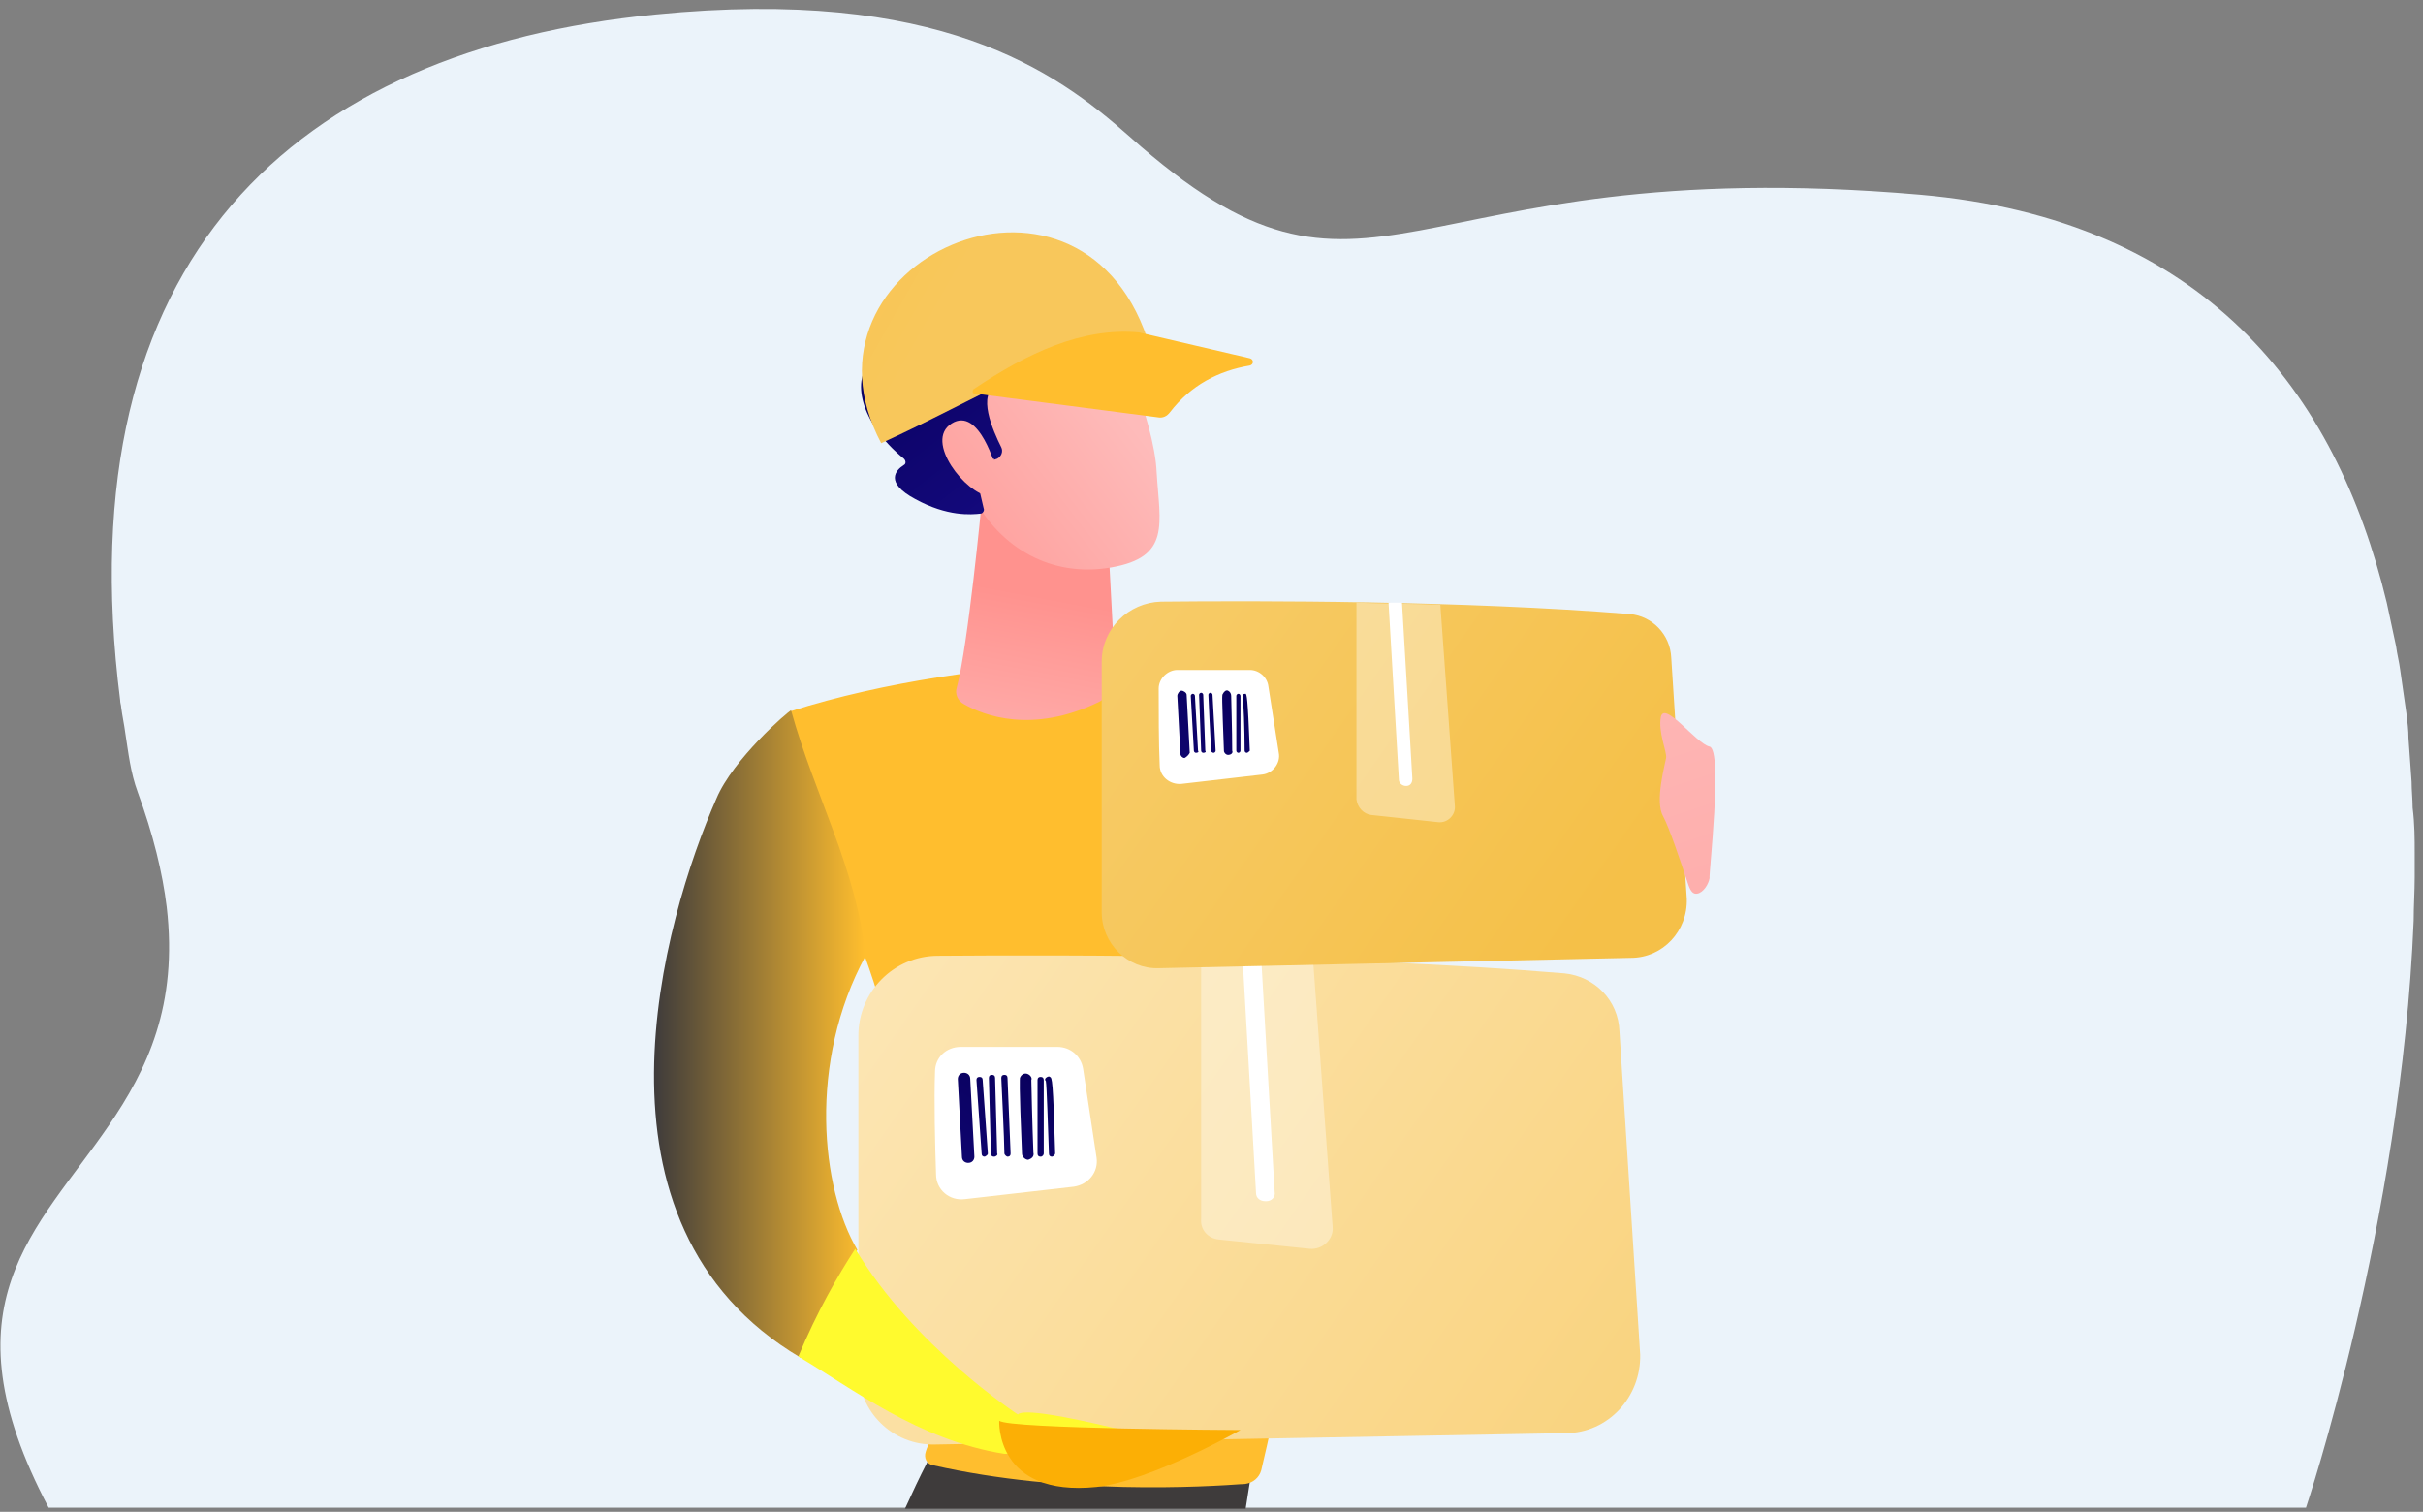 <svg width="234" height="146" viewBox="0 0 234 146" fill="none" xmlns="http://www.w3.org/2000/svg">
<rect x="0" y="0" width="234" height="146" fill="#808080" stroke="none"/>
<path d="M233.199 82.4C233.199 83.2 233.199 83.9 233.199 84.7C233.199 86.1 233.099 87.5 233.099 88.9C231.899 118.2 222.699 145.6 222.699 145.6H168.599H163.999H155.499H141.899H130.299H106.899H101.799H89.999H73.299H56.599H4.699C-5.701 125.9 3.599 118.8 10.499 108.7C14.2 103.3 17.2 97.1 16.099 87.6C15.7 84.3 14.8 80.6 13.3 76.5C12.6 74.6 12.399 72.7 12.1 70.8C11.999 70 11.8 69.1 11.7 68.3C11.7 68.1 11.6 67.9 11.6 67.6C6.199 25 28.5 4.8 63.3 1.4C90.6 -1.3 101.899 6.8 109.099 13.2C132.799 34.3 134.599 14.4 185.399 18.8C212.899 21.2 225.599 37.8 230.499 58.2C230.799 59.6 231.099 61 231.399 62.4C231.499 63.2 231.699 63.9 231.799 64.7C231.999 66.1 232.199 67.5 232.399 68.9C232.499 69.7 232.599 70.5 232.599 71.3C232.699 72.7 232.799 74.1 232.899 75.5C232.899 76.3 232.999 77.2 232.999 78C233.199 79.6 233.199 81 233.199 82.4Z" fill="#EBF3FA"/>
<path d="M99.498 145.7C106.398 145.7 113.398 145.7 120.298 145.7C120.798 142.5 121.098 140.6 121.098 140.6L91.198 138.4C90.198 139.8 88.898 142.4 87.398 145.7C91.398 145.7 95.398 145.7 99.498 145.7Z" fill="url(#paint0_linear_1_15795)"/>
<path d="M123.801 63.9C125.101 64 126.301 64.2 127.501 64.6C140.401 69.1 150.601 67.9 158.401 64.4C160.201 66.8 163.101 71.8 164.401 80.1C150.201 90.6 132.301 87.9 126.501 86.6C128.001 97.9 128.001 115.8 121.801 142C121.601 142.7 121.001 143.2 120.301 143.3C116.301 143.6 102.901 144.4 90.101 141.5C89.501 141.4 89.201 140.8 89.401 140.2L89.501 139.9C90.601 137.4 91.101 134.7 90.901 132C90.401 123.7 88.201 105.1 83.501 92.3C83.201 92.8 83.001 93.2 82.701 93.7C81.801 85.3 78.601 77 76.301 68.7C94.901 62.8 117.101 63.5 123.801 63.9Z" fill="url(#paint1_linear_1_15795)"/>
<path d="M94.798 48.6C94.798 48.6 93.498 62.3 92.398 66.4C92.198 67 92.498 67.7 93.098 68C94.998 69.1 99.698 70.9 106.098 67.8C107.098 67.3 107.698 66.2 107.698 65.1L106.998 51.8L94.798 48.6Z" fill="url(#paint2_linear_1_15795)"/>
<path d="M107.301 31.1C107.301 31.1 111.501 40.6 111.701 45.6C112.001 50.6 113.101 53.8 107.301 54.8C101.501 55.8 96.601 52.9 94.001 48C94.001 48 89.901 40.3 90.801 37.2C91.701 34 107.301 31.1 107.301 31.1Z" fill="url(#paint3_linear_1_15795)"/>
<path d="M95.998 44.4L96.298 44.3C96.698 44.1 96.898 43.6 96.698 43.2C95.898 41.6 94.298 38 96.298 37.2C98.198 36.4 100.298 36 102.298 35.3C104.098 34.7 107.698 34.1 108.698 32.1C108.998 31.5 108.698 30.9 108.398 30.3C107.798 29.3 107.298 28.2 106.698 27.2C106.198 26.3 105.698 25.4 104.998 24.8C103.298 23.3 101.198 24.6 99.298 25C92.198 26.3 87.398 29.2 87.298 34.1C87.298 34.4 86.998 34.6 86.698 34.4C86.198 34.1 85.298 33.9 84.198 34.9C82.198 36.5 82.998 40.8 87.298 44.3C87.498 44.5 87.498 44.8 87.298 44.9C86.498 45.4 85.398 46.6 88.398 48.2C91.498 49.9 93.798 49.7 94.698 49.6C94.898 49.6 95.098 49.3 94.998 49.1L93.998 44.8C93.898 44.6 94.098 44.3 94.398 44.3H95.998V44.4Z" fill="url(#paint4_linear_1_15795)"/>
<path d="M96.198 45.3C96.198 45.3 94.598 39.2 91.898 40.9C89.198 42.6 93.298 47.7 95.498 47.9L96.198 45.3Z" fill="url(#paint5_linear_1_15795)"/>
<path d="M110.801 32.7C104.001 12.6 75.801 25.3 85.101 42.8C94.801 38.4 106.201 31.3 110.801 32.7Z" fill="url(#paint6_linear_1_15795)"/>
<path d="M94.099 38L111.799 40.3C112.299 40.4 112.699 40.2 112.999 39.8C114.999 37.2 117.699 35.8 120.699 35.3C121.099 35.2 121.099 34.7 120.699 34.6L109.999 32.1C104.499 31.6 99.199 34.1 93.999 37.6C93.899 37.7 93.899 38 94.099 38Z" fill="#FFBE2E"/>
<path d="M90.298 139.5C86.198 139.6 82.898 136.3 82.898 132.3V100C82.898 95.8 86.298 92.3 90.598 92.3C103.298 92.2 129.598 92.2 151.098 94C153.998 94.3 156.298 96.6 156.398 99.6L158.398 130.8C158.498 134.9 155.298 138.4 151.198 138.4L90.298 139.5Z" fill="url(#paint7_linear_1_15795)"/>
<path d="M90.299 103.5C90.199 106.2 90.299 110.6 90.399 113.4C90.399 114.9 91.699 116 93.199 115.8L103.699 114.6C105.099 114.4 106.099 113.2 105.899 111.8L104.599 103.2C104.399 102 103.399 101.1 102.099 101.1H92.799C91.399 101.1 90.299 102.1 90.299 103.5Z" fill="white"/>
<path opacity="0.37" d="M117.701 119.7L126.501 120.6C127.701 120.7 128.801 119.7 128.701 118.5L126.801 92.6C123.101 92.5 119.501 92.4 116.001 92.3V117.7C115.901 118.8 116.701 119.6 117.701 119.7Z" fill="white"/>
<path d="M121.3 115.2C121.3 115.7 121.7 116 122.2 116C122.2 116 122.2 116 122.3 116C122.8 116 123.2 115.6 123.1 115.1L121.8 92.5C121.2 92.5 120.6 92.5 120 92.5L121.3 115.2Z" fill="white"/>
<path d="M95.101 111.7C94.901 111.7 94.801 111.6 94.801 111.4L94.301 104.3C94.301 104.1 94.401 104 94.601 104C94.801 104 94.901 104.1 94.901 104.3L95.401 111.4C95.401 111.5 95.301 111.6 95.101 111.7Z" fill="url(#paint8_linear_1_15795)"/>
<path d="M96 111.7C95.8 111.7 95.7 111.6 95.7 111.4L95.5 104.1C95.5 103.9 95.6 103.8 95.8 103.8C96 103.8 96.1 103.9 96.1 104.1L96.3 111.4C96.4 111.5 96.2 111.7 96 111.7C96.1 111.7 96.1 111.7 96 111.7Z" fill="url(#paint9_linear_1_15795)"/>
<path d="M97.299 111.7C97.499 111.7 97.599 111.6 97.599 111.4C97.499 109 97.299 104.3 97.299 104.1C97.299 103.9 97.199 103.8 96.999 103.8C96.799 103.8 96.699 103.9 96.699 104.1C96.699 104.2 96.999 110.2 96.999 111.4C96.999 111.5 97.199 111.7 97.299 111.7Z" fill="url(#paint10_linear_1_15795)"/>
<path d="M99.3 112C99 112 98.7 111.7 98.7 111.4C98.4 104.4 98.5 104.2 98.5 104.1C98.6 103.8 98.9 103.6 99.2 103.7C99.5 103.8 99.7 104.1 99.6 104.3C99.6 104.7 99.7 108.8 99.8 111.3C99.9 111.7 99.6 111.9 99.3 112Z" fill="url(#paint11_linear_1_15795)"/>
<path d="M100.499 111.7C100.299 111.7 100.199 111.6 100.199 111.4V104.3C100.199 104.1 100.299 104 100.499 104C100.699 104 100.799 104.1 100.799 104.3V111.4C100.799 111.5 100.699 111.7 100.499 111.7Z" fill="url(#paint12_linear_1_15795)"/>
<path d="M101.601 111.7C101.401 111.7 101.301 111.6 101.301 111.4C101.201 108.9 101.101 104.9 101.001 104.4C100.901 104.3 100.901 104.2 101.001 104.1C101.101 104 101.301 103.9 101.401 104C101.601 104.1 101.701 104.2 101.901 111.4C101.901 111.5 101.701 111.7 101.601 111.7Z" fill="url(#paint13_linear_1_15795)"/>
<path d="M93.5 112.3C93.2 112.3 92.9 112.1 92.9 111.7L92.5 104.2C92.5 103.9 92.7 103.6 93.1 103.6C93.4 103.6 93.7 103.8 93.7 104.2L94.1 111.7C94.1 112 93.9 112.3 93.5 112.3C93.6 112.3 93.5 112.3 93.5 112.3Z" fill="url(#paint14_linear_1_15795)"/>
<path d="M111.898 93.5C108.898 93.6 106.398 91.1 106.398 88.1V63.9C106.398 60.7 108.998 58.2 112.098 58.1C121.598 58 141.298 58 157.398 59.3C159.598 59.5 161.298 61.3 161.398 63.5L162.898 86.8C162.998 89.9 160.598 92.5 157.498 92.5L111.898 93.5Z" fill="url(#paint15_linear_1_15795)"/>
<path d="M111.898 66.5C111.898 68.6 111.898 71.8 111.998 73.9C111.998 75 112.998 75.8 114.098 75.7L121.898 74.8C122.898 74.7 123.698 73.7 123.498 72.7L122.498 66.3C122.398 65.4 121.598 64.7 120.698 64.7H113.698C112.798 64.7 111.898 65.5 111.898 66.5Z" fill="white"/>
<path opacity="0.37" d="M132.4 78.7L138.9 79.4C139.8 79.5 140.6 78.7 140.5 77.8L139.1 58.4C136.4 58.3 133.6 58.3 131 58.2V77.2C131.1 78 131.7 78.6 132.4 78.7Z" fill="white"/>
<path d="M135.098 75.3C135.098 75.6 135.398 75.9 135.798 75.9C136.198 75.9 136.398 75.6 136.398 75.2L135.398 58.2C134.998 58.2 134.498 58.2 134.098 58.2L135.098 75.3Z" fill="white"/>
<path d="M115.5 72.7C115.4 72.7 115.3 72.6 115.3 72.5L115 67.2C115 67.1 115.1 67 115.2 67C115.3 67 115.4 67.1 115.4 67.2L115.7 72.5C115.8 72.6 115.7 72.7 115.5 72.7Z" fill="url(#paint16_linear_1_15795)"/>
<path d="M116.201 72.7C116.101 72.7 116.001 72.6 116.001 72.5L115.801 67.1C115.801 67 115.901 66.9 116.001 66.9C116.101 66.9 116.201 67 116.201 67.1L116.401 72.5C116.501 72.6 116.401 72.7 116.201 72.7Z" fill="url(#paint17_linear_1_15795)"/>
<path d="M117.199 72.7C117.299 72.7 117.399 72.6 117.399 72.5C117.299 70.7 117.099 67.2 117.099 67.1C117.099 67 116.999 66.9 116.899 66.9C116.799 66.9 116.699 67 116.699 67.1C116.699 67.2 116.899 71.7 116.999 72.6C116.999 72.6 117.099 72.7 117.199 72.7Z" fill="url(#paint18_linear_1_15795)"/>
<path d="M118.601 72.9C118.401 72.9 118.201 72.7 118.201 72.5C118.001 67.2 118.001 67.1 118.101 67C118.201 66.8 118.401 66.6 118.601 66.7C118.801 66.8 118.901 67 118.901 67.2C118.901 67.5 119.001 70.6 119.001 72.5C119.101 72.7 118.901 72.9 118.601 72.9C118.701 72.9 118.601 72.9 118.601 72.9Z" fill="url(#paint19_linear_1_15795)"/>
<path d="M119.598 72.7C119.498 72.7 119.398 72.6 119.398 72.5V67.2C119.398 67.1 119.498 67 119.598 67C119.698 67 119.798 67.1 119.798 67.2V72.5C119.798 72.6 119.698 72.7 119.598 72.7Z" fill="url(#paint20_linear_1_15795)"/>
<path d="M120.4 72.7C120.3 72.7 120.2 72.6 120.2 72.5C120.2 70.6 120.1 67.6 120 67.3C120 67.2 120 67.1 120 67.1C120.1 67 120.2 67 120.3 67C120.4 67.1 120.5 67.2 120.7 72.5C120.6 72.6 120.5 72.7 120.4 72.7Z" fill="url(#paint21_linear_1_15795)"/>
<path d="M114.399 73.2C114.199 73.2 113.999 73 113.999 72.8L113.699 67.2C113.699 67 113.899 66.7 114.099 66.7C114.299 66.7 114.599 66.9 114.599 67.1L114.899 72.7C114.799 72.9 114.599 73.1 114.399 73.2Z" fill="url(#paint22_linear_1_15795)"/>
<path d="M165.101 72.1C163.801 71.8 160.801 67.7 160.401 69.2C160.101 70.7 161.001 72.6 160.901 73.2C160.801 73.8 159.801 77.4 160.601 78.8C161.201 79.9 162.301 83.2 162.901 85C163.101 85.6 163.301 86.4 163.901 86.3C164.501 86.2 165.001 85.4 165.101 84.8C165.001 84.6 166.401 72.4 165.101 72.1Z" fill="url(#paint23_linear_1_15795)"/>
<path d="M69.198 77.1C70.799 73.3 76.099 68.7 76.398 68.6C78.698 76.9 82.698 83.8 83.599 92.3C77.999 102.6 79.299 114.8 82.799 120.7C81.099 123.3 79.099 126.8 77.299 131.1C55.498 118.2 64.099 88.7 69.198 77.1Z" fill="url(#paint24_linear_1_15795)"/>
<path d="M96.998 140.4L115.698 140C115.698 140 99.298 135.4 98.298 136.6C98.298 136.6 88.198 130 82.598 120.6C80.898 123.2 78.898 126.7 77.098 131C82.198 134 88.698 139.1 96.998 140.4Z" fill="url(#paint25_linear_1_15795)"/>
<path d="M96.498 137.2C96.498 137.2 96.098 144.6 105.898 143.6C111.198 143 119.798 138.1 119.798 138.1C119.798 138.1 97.398 138 96.498 137.2Z" fill="url(#paint26_linear_1_15795)"/>
<defs>
<linearGradient id="paint0_linear_1_15795" x1="34.875" y1="9.716" x2="112.342" y2="158.821" gradientUnits="userSpaceOnUse">
<stop stop-color="#3E3B3B"/>
<stop offset="1" stop-color="#3E3B3B"/>
</linearGradient>
<linearGradient id="paint1_linear_1_15795" x1="164.4" y1="103.641" x2="76.346" y2="103.641" gradientUnits="userSpaceOnUse">
<stop stop-color="#FFBE2E"/>
<stop offset="1" stop-color="#FFBE2E"/>
</linearGradient>
<linearGradient id="paint2_linear_1_15795" x1="96.944" y1="79.429" x2="101.084" y2="57.632" gradientUnits="userSpaceOnUse">
<stop stop-color="#FEBBBA"/>
<stop offset="1" stop-color="#FF928E"/>
</linearGradient>
<linearGradient id="paint3_linear_1_15795" x1="108.184" y1="39.426" x2="84.483" y2="57.616" gradientUnits="userSpaceOnUse">
<stop stop-color="#FEBBBA"/>
<stop offset="1" stop-color="#FF928E"/>
</linearGradient>
<linearGradient id="paint4_linear_1_15795" x1="89.034" y1="26.986" x2="111.074" y2="55.449" gradientUnits="userSpaceOnUse">
<stop stop-color="#09005D"/>
<stop offset="1" stop-color="#1A0F91"/>
</linearGradient>
<linearGradient id="paint5_linear_1_15795" x1="105.218" y1="35.566" x2="81.517" y2="53.757" gradientUnits="userSpaceOnUse">
<stop stop-color="#FEBBBA"/>
<stop offset="1" stop-color="#FF928E"/>
</linearGradient>
<linearGradient id="paint6_linear_1_15795" x1="32.077" y1="-2.046" x2="90.348" y2="31.004" gradientUnits="userSpaceOnUse">
<stop stop-color="#FFBE2E"/>
<stop offset="1" stop-color="#F8C75B"/>
</linearGradient>
<linearGradient id="paint7_linear_1_15795" x1="8.624" y1="38.66" x2="159.337" y2="144.127" gradientUnits="userSpaceOnUse">
<stop stop-color="#FFFAEF"/>
<stop offset="1" stop-color="#F9D27B"/>
</linearGradient>
<linearGradient id="paint8_linear_1_15795" x1="98.421" y1="102.654" x2="79.727" y2="129.901" gradientUnits="userSpaceOnUse">
<stop stop-color="#09005D"/>
<stop offset="1" stop-color="#1A0F91"/>
</linearGradient>
<linearGradient id="paint9_linear_1_15795" x1="99.1" y1="103.119" x2="80.406" y2="130.368" gradientUnits="userSpaceOnUse">
<stop stop-color="#09005D"/>
<stop offset="1" stop-color="#1A0F91"/>
</linearGradient>
<linearGradient id="paint10_linear_1_15795" x1="99.914" y1="103.679" x2="81.22" y2="130.927" gradientUnits="userSpaceOnUse">
<stop stop-color="#09005D"/>
<stop offset="1" stop-color="#1A0F91"/>
</linearGradient>
<linearGradient id="paint11_linear_1_15795" x1="101.327" y1="104.647" x2="82.632" y2="131.894" gradientUnits="userSpaceOnUse">
<stop stop-color="#09005D"/>
<stop offset="1" stop-color="#1A0F91"/>
</linearGradient>
<linearGradient id="paint12_linear_1_15795" x1="102.259" y1="105.287" x2="83.564" y2="132.534" gradientUnits="userSpaceOnUse">
<stop stop-color="#09005D"/>
<stop offset="1" stop-color="#1A0F91"/>
</linearGradient>
<linearGradient id="paint13_linear_1_15795" x1="102.834" y1="105.681" x2="84.139" y2="132.928" gradientUnits="userSpaceOnUse">
<stop stop-color="#09005D"/>
<stop offset="1" stop-color="#1A0F91"/>
</linearGradient>
<linearGradient id="paint14_linear_1_15795" x1="97.454" y1="101.99" x2="78.759" y2="129.238" gradientUnits="userSpaceOnUse">
<stop stop-color="#09005D"/>
<stop offset="1" stop-color="#1A0F91"/>
</linearGradient>
<linearGradient id="paint15_linear_1_15795" x1="40.515" y1="10.82" x2="153.338" y2="89.773" gradientUnits="userSpaceOnUse">
<stop stop-color="#FADD9A"/>
<stop offset="1" stop-color="#F5C048"/>
</linearGradient>
<linearGradient id="paint16_linear_1_15795" x1="118.017" y1="65.924" x2="104.022" y2="86.32" gradientUnits="userSpaceOnUse">
<stop stop-color="#09005D"/>
<stop offset="1" stop-color="#1A0F91"/>
</linearGradient>
<linearGradient id="paint17_linear_1_15795" x1="118.521" y1="66.269" x2="104.526" y2="86.667" gradientUnits="userSpaceOnUse">
<stop stop-color="#09005D"/>
<stop offset="1" stop-color="#1A0F91"/>
</linearGradient>
<linearGradient id="paint18_linear_1_15795" x1="119.134" y1="66.69" x2="105.139" y2="87.088" gradientUnits="userSpaceOnUse">
<stop stop-color="#09005D"/>
<stop offset="1" stop-color="#1A0F91"/>
</linearGradient>
<linearGradient id="paint19_linear_1_15795" x1="120.187" y1="67.411" x2="106.192" y2="87.809" gradientUnits="userSpaceOnUse">
<stop stop-color="#09005D"/>
<stop offset="1" stop-color="#1A0F91"/>
</linearGradient>
<linearGradient id="paint20_linear_1_15795" x1="120.884" y1="67.891" x2="106.89" y2="88.29" gradientUnits="userSpaceOnUse">
<stop stop-color="#09005D"/>
<stop offset="1" stop-color="#1A0F91"/>
</linearGradient>
<linearGradient id="paint21_linear_1_15795" x1="121.321" y1="68.19" x2="107.326" y2="88.588" gradientUnits="userSpaceOnUse">
<stop stop-color="#09005D"/>
<stop offset="1" stop-color="#1A0F91"/>
</linearGradient>
<linearGradient id="paint22_linear_1_15795" x1="117.289" y1="65.425" x2="103.295" y2="85.823" gradientUnits="userSpaceOnUse">
<stop stop-color="#09005D"/>
<stop offset="1" stop-color="#1A0F91"/>
</linearGradient>
<linearGradient id="paint23_linear_1_15795" x1="155.639" y1="53.713" x2="190.586" y2="158.864" gradientUnits="userSpaceOnUse">
<stop stop-color="#FEBBBA"/>
<stop offset="1" stop-color="#FF928E"/>
</linearGradient>
<linearGradient id="paint24_linear_1_15795" x1="83.507" y1="99.874" x2="63.146" y2="99.874" gradientUnits="userSpaceOnUse">
<stop stop-color="#FFBE2E"/>
<stop offset="1" stop-color="#3E3B3B"/>
</linearGradient>
<linearGradient id="paint25_linear_1_15795" x1="719.058" y1="-1461.67" x2="755.333" y2="-1554.74" gradientUnits="userSpaceOnUse">
<stop stop-color="#FFFA2E"/>
<stop offset="1" stop-color="#F4C356"/>
</linearGradient>
<linearGradient id="paint26_linear_1_15795" x1="100.832" y1="119.526" x2="64.559" y2="26.47" gradientUnits="userSpaceOnUse">
<stop stop-color="#FCAF05"/>
<stop offset="1" stop-color="#FAC551"/>
</linearGradient>
</defs>
</svg>
